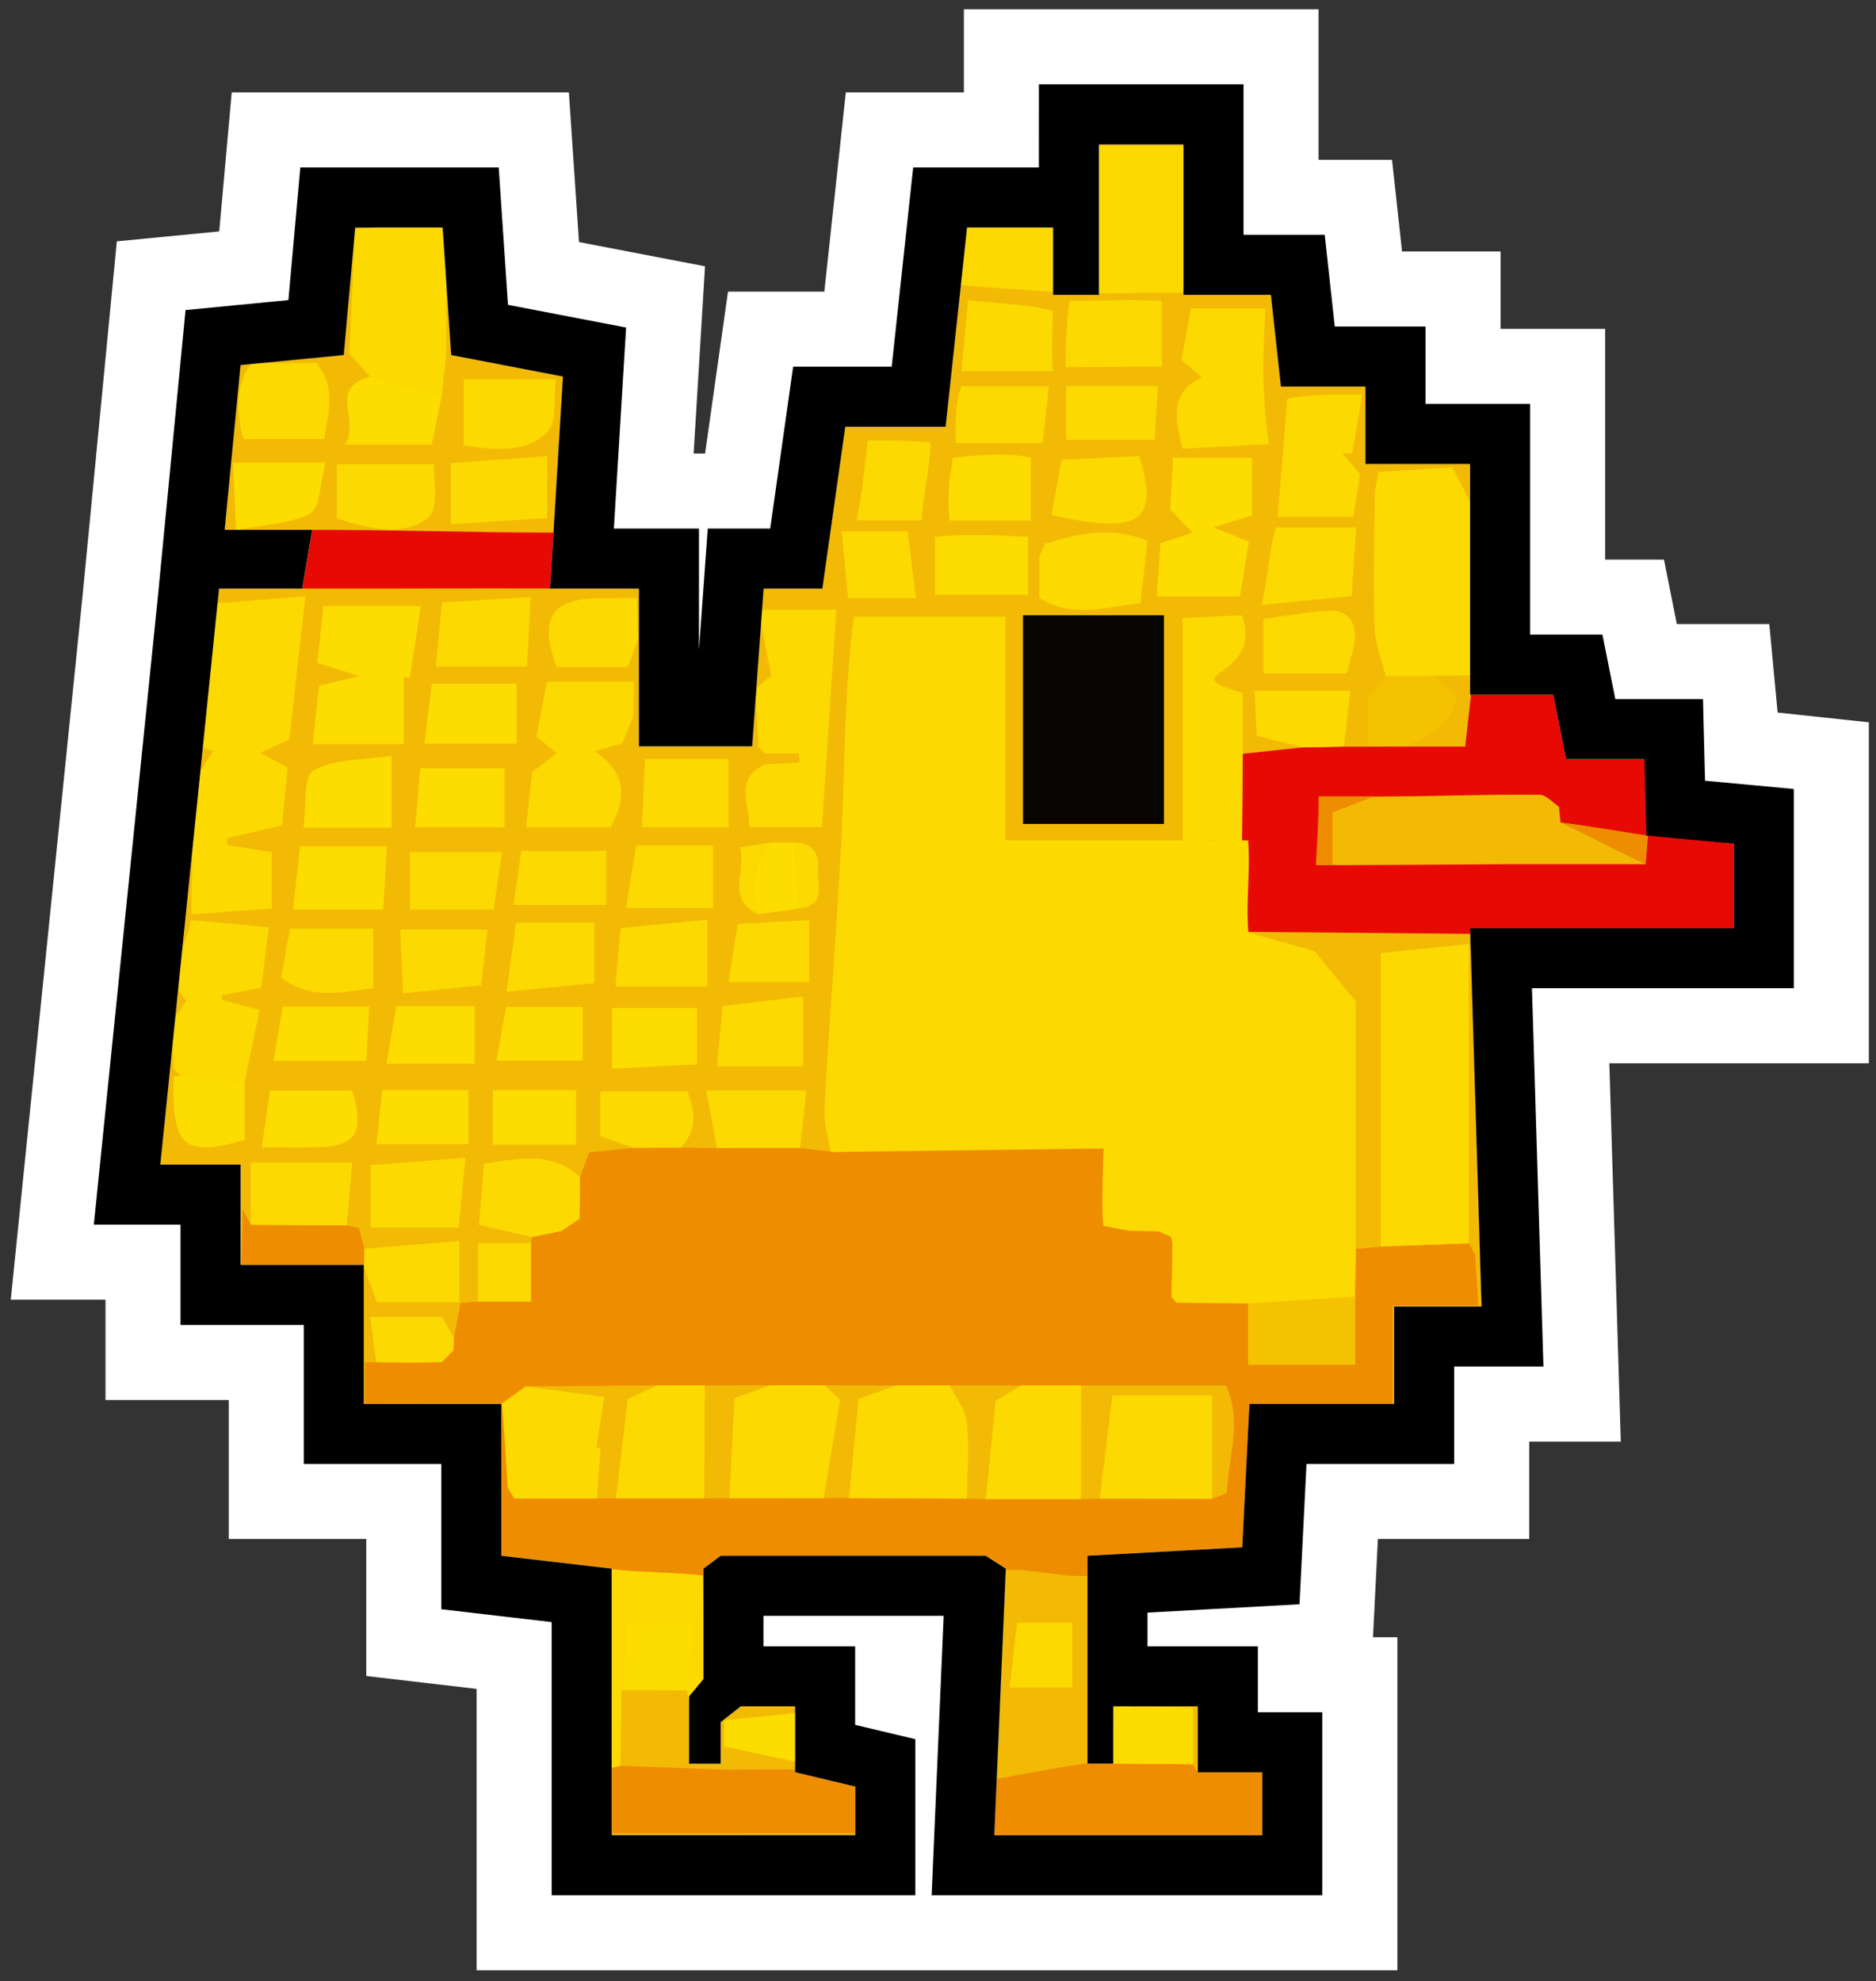 <svg xmlns="http://www.w3.org/2000/svg" width="125" height="132" fill="none"><rect width="100%" height="100%" fill="#333333" stroke="none"/><path fill="#F2BA05" d="M40.76 104.525v17.761h16.232v-3.239l-4.01-.955V113.7h-3.629l-1.337 1.05v2.769h-2.1v-4.488l.955-1.146v-7.36l1.145-.858h17.665l1.337.858-.764 17.761H84.11v-4.194h-4.297V113.7h-5.634v3.819H72.46v-13.852l10.313-.566.477-9.554h9.644V87.06h5.825l-.764-25.208h17.569v-5.633l-5.824-.544-.128-5.09h-5.22l-.859-4.297h-5.538V30.914h-6.97v-5.156H85.35l-.668-6.111h-5.825V9.621h-5.634v10.026H70.17V15.16h-5.73l-1.432 13.272h-6.683L54.796 39.22H50.88l-.764 10.505h-7.543V39.22h-5.92l.859-14.13-7.448-1.432-.573-8.498h-5.824l-.764 8.498-6.875.667-1.06 10.979h5.834l-.668 3.916h-5.539l-3.914 38.384h5.347v6.683h8.212v9.26h9.166v10.12l7.352.858Z"/><path fill="#301E23" d="M94.311 24.698c-.115.032-.23.06-.346.087.008-.215.02-.43.028-.644.107.187.21.374.318.56v-.003Z"/><path fill="#817B79" d="m101.563 32.864-.012-.032.155.048c-.048-.004-.096-.012-.143-.016Z"/><path fill="#4B4241" d="M50.86 125.957c.186 0 .373 0 .565.004-.188 0-.375 0-.566-.004Z"/><path fill="#322829" d="M15.202 20.645c-.302.02-.605.035-.903.055ZM30.657 107.082l.072.092-.092-.076.02-.016Z"/><path fill="#FCD901" d="M24.659 25.093c-.462-.505-.92-1.015-1.382-1.52.124-2.774.251-5.548.374-8.319l6.086-.445v8.728c-.1.92-.195 1.839-.294 2.759-1.596-.402-3.192-.8-4.789-1.203h.005Z"/><path fill="#8E8583" d="M40.614 34.672a.338.338 0 0 1 .004.37 1.636 1.636 0 0 1-.004-.37Z"/><path fill="#4B4241" d="m43.07 35.942.235-.012c-.08.008-.155.012-.235.012Z"/><path fill="#EE8D00" d="M73.247 103.809c-.318.151-.429 1.044-.747 1.191-1.78.119-3.762-.499-5.541-.379-.47-.327-.94-.936-1.41-.94a688.767 688.767 0 0 0-17.37.116c-.46.008-.5.836-.953 1.242-1.938-.215-4.566-.242-6.504-.461-.585-.207-1.219-.24-1.808-.26-1.807-.059-3.284-.573-5.09-.549l-.466-.112c-.128-.701 0-1.289 0-1.989 0-2.703.075-5.41.123-8.112.12 1.863.235 3.725.354 5.588.148.235.295.474.438.709h5.493c.426-.004.852-.012 1.277-.016h5.88c.556 0 1.118-.004 1.675-.008 2.093 0 4.187 0 6.28-.004.566 0 1.131-.004 1.696-.008l7.861.036 1.254.035h6.332c.418-.012.836-.023 1.254-.032 2.496 0 4.991.009 7.487.009.346-.152.983-.291.991-.454.096-2.305 1.039-4.641-.06-7.089H68.065l-4.776-.012c-1.194 0-2.388.004-3.582.008-1.593 0-3.185-.008-4.777-.012h-3.582c-1.457 0-2.917.004-4.374.008h-3.188c-2.918.024-5.835.048-8.753.068-.525.378-1.05.752-1.58 1.126l-9.103.012-.043-.04c0-.9 0-1.803.004-2.702.254-.008.51-.012.764-.02.53.008 1.063.016 1.592.028h1.198c.53-.012 1.059-.024 1.584-.032l.764-.788c.008-.263.02-.526.028-.788l.442-2.349c.394-.035.788-.071 1.182-.103h3.515v-3.893l.047-.402c.255-.052.506-.1.76-.151.407-.088.817-.171 1.223-.259l1.202-.8.023-1.198c0-.525 0-1.05.004-1.576.22-.593.434-1.186.61-1.656l2.953-.314c1.054 0 2.105-.008 3.16-.012.808.012 1.612.024 2.42.032h5.536l2.042.234 18.198-.238v5.174l1.687.31c.657.016 1.314.032 1.974.044.275.116.546.235.82.35.036.136.068.275.104.41-.004.422-.008.84-.016 1.262-.02.784-.04 1.568-.056 2.348.116.128.231.255.347.379l4.76.047v4.12h7.117v-4.57c.02-1.05.043-2.1.063-3.152.553-.052 1.103-.1 1.656-.151 1.958-.072 3.913-.14 5.87-.21.136.246.271.497.403.743l.223 3.396h-5.72v6.738h-9.196c0 3.13-.526 6.27-.734 9.393-.849.475-1.432.518-2.412.542-.711-.711-6.077.119-7.2.143Z"/><path fill="#E70A04" d="M109.799 55.587c1.819.1 3.939.414 5.914.521v5.995c-.964.056-2.113-.01-2.953-.01-3.976.003-7.956-.04-11.933-.005-.828.008-1.643-.01-2.47.142-5.06-.048-10.118-.092-15.177-.136-.144-2.113-.283-4.23-.426-6.344.016-1.843.036-3.682.052-5.524 1.325-.14 2.647-.283 3.972-.422.92-.016 1.843-.036 2.762-.052h1.604c.8-.004 1.596-.008 2.396-.016h4.08c.143-1.274.267-2.36.386-3.45h5.732c.21 1.48.394 2.745.585 4.087h5.261c.056 1.795.083 3.64.131 5.299-1.919-.223-3.816-.634-5.735-.861a270.2 270.2 0 0 0-.107-1.059c-.426-.279-.852-.788-1.282-.792-2.754-.032-5.504.052-8.259.096l-2.798.023H87.88c0 1.845-.088 2.921-.088 4.562.255 0 1.505 0 1.76.004 1.85-.008 3.706-.016 5.556-.028 1.736-.012 3.471-.02 5.207-.032h9.325c.064-.84.112-1.421.155-2.006l.004.008Z"/><path fill="#EE8D00" d="M103.984 54.813c1.919.222 5.719.867 5.719.867h.104s-.131 1.548-.159 1.91l-1.643-.785-2.219-1.125-1.798-.864-.004-.004Z"/><path fill="#F2BA05" d="M95.537 45.036c.804-.012 1.608-.02 2.412-.032.02.43.036.856.056 1.285-.123 1.091-.247 2.178-.386 3.451h-4.08c1.612-.672 3.2-1.365 3.49-3.32-.576-.532-1.034-.958-1.496-1.384h.004Z"/><path fill="#4B4241" d="M82.92 101.421c.012-1.66.024-3.316.04-4.976-.012 1.66-.024 3.316-.04 4.976ZM82.852 103.123l.047-.717.18.657a.952.952 0 0 1-.227.06Z"/><path fill="#EE8D00" d="M79.811 118.086h4.281v4.197h-2.057c-4.625.024-8.316.036-12.937.012h-2.844l.154-3.709.132-.072s4.516-.851 5.901-1.018h1s4.294.038 6.054.074l.316.516ZM53.25 117.899c1.357.259 2.71.517 4.064.772-.02 1.15-.036 2.305-.056 3.459l-.032.028c-5.52 0-11.041 0-16.566.004l-.015-.016c.02-1.449.04-2.894.063-4.343.211-.043.418-.091.63-.135l4.473.155c.804.032 1.612.06 2.416.092 1.672-.008 3.347-.012 5.019-.016h.004ZM20.709 84.578c-.414.008-.824.02-1.234.028l-3.1-.06a.395.395 0 0 0-.287-.254l.084-3.718c.179.347.358.689.54 1.035 2.134.016 4.264.028 6.397.044.298.063.593.127.808.175.143.545.255.96.366 1.377-.008.41-.012.816-.02 1.226l-3.55.143-.004.004Z"/><path fill="#FDDC00" d="M79.498 117.561c-1.759-.035-3.575-.006-5.334-.041-.052-1.039.015-3.81.015-3.81.1-.079.211.012.338 0h.191c.386-.119.773.12 1.159 0h.051l3.576.066v3.789l.004-.004ZM48.236 116.366c.012-.581.02-1.166.032-1.747 1.656-.164 3.316-.331 4.971-.494.02 1.11.044 2.217.064 3.327l-5.067-1.086Z"/><path fill="#2D1D16" d="M7.557 79.62v-.386c.027.088.063.175.075.263.004.036-.047.08-.075.124Z"/><path fill="#8E8583" d="m92.724 22.294-.39-.036.39.036Z"/><path fill="#FCD901" d="M14.352 40.212c1.807-.143 3.614-.29 5.998-.482-.394 3.495-.732 6.492-1.074 9.56-.605.272-1.174.526-1.939.865l1.827.987c-.127 1.317-.254 2.635-.374 3.845-1.476.35-2.575.613-3.673.875l.031.45 2.962.47v3.749c-1.787.135-3.582.267-5.378.402l.132-7.542.239-1.644c.338-.53.676-1.055 1.086-1.696-.394-.135-.625-.215-.856-.29.339-3.185.681-6.365 1.02-9.549Z"/><path fill="#E70A04" d="M36.668 39.215c-5.469-.016-11.07.016-16.535.004l.664-3.913c5.397-.016 10.71.194 16.107.182 0 1.317-.236 3.727-.236 3.727Z"/><path fill="#FCD901" d="m12.73 61.309 5.178.477c-.16 1.27-.326 2.64-.498 4.02-1.034.203-1.826.358-2.619.518l-.015.302c.648.171 1.297.346 2.523.673l-.991 4.768-4.315-.394-.418-.454c-.02-.242-.035-.49-.055-.732-.016-.728-.036-1.46-.052-2.19-.072-.079-.068-.15.02-.214.299-.458.597-.92.904-1.393-.271-.378-.486-.677-.705-.975.04-.398.076-.792.115-1.19.31-1.071.617-2.142.928-3.212v-.004ZM21.087 24.188c1.254 1.504.86 3.16.506 5.062h-5.385c-.446-1.735-.581-3.423.501-5.027l4.378-.035Z"/><path fill="#F2BA05" d="M12.73 61.311c-.31 1.07-.617 2.142-.927 3.212l1.062-11.132a4547.79 4547.79 0 0 1-.135 7.542v.378ZM13.33 49.758c.231.08.462.155.856.29L13.1 51.744l.226-1.99.005.004ZM11.687 65.715c.215.298.43.6.705.975-.307.474-.605.935-.904 1.393.068-.792.136-1.58.2-2.372v.004ZM11.467 68.305c.016.728.036 1.46.052 2.189-.095 0-.191-.008-.29-.016.08-.724.159-1.449.234-2.177l.004.004Z"/><path fill="#FCD901" d="M30.89 25.273h6.142c-.167 1.338.092 2.818-.521 3.463-1.425 1.489-3.455 1.254-5.616.951v-4.414h-.004ZM36.451 30.387v4.135c-2.133.136-4.155.267-6.408.41V30.86c2.07-.15 4.064-.298 6.408-.473Z"/><path fill="#FDDC00" d="M24.656 25.094c1.597.402 3.193.8 4.789 1.202-.207 1.023-.418 2.046-.677 3.323h-5.803c1.11-1.56-1.17-3.741 1.695-4.525h-.004Z"/><path fill="#FCD901" d="M28.917 30.926c0 1.574.315 2.989-.417 3.594-1.512 1.246-4.152.708-6.055 0v-3.59h6.472v-.004Z"/><path fill="#FDDC00" d="M15.523 30.828h6.158c-.362 1.357-.327 3.001-1 3.371-1.309.725-3.012.737-4.95 1.123-.084-1.78-.136-2.977-.208-4.494Z"/><path fill="#301E23" d="M37.762 27.648c-.072.593-.144 1.186-.211 1.78.071-.594.143-1.187.21-1.78Z"/><path fill="#FCD901" d="M55.725 40.613c-.315 4.76-.625 9.517-.955 14.504h-4.836c.024-1.548-1.051-3.18 1.019-4.175l2.324-.143a29.898 29.898 0 0 1-.044-.59h-2.276l-.422-.433-.167-3.129c.027-.278.06-.557.087-.836.39-.326.776-.656.931-.784a3387.03 3387.03 0 0 0-.688-3.59l.072-.796 4.959-.024-.004-.004ZM42.183 47.79c-.227.541-.45 1.083-.72 1.736-.486.143-1.039.302-1.843.537 2.038 1.35 2.205 3.017 1.07 5.063h-5.643l.406-3.666 1.632-1.266c-.438-.37-.816-.688-1.338-1.122.215-1.127.43-2.261.697-3.65h5.819c-.028.788-.056 1.58-.08 2.368ZM42.506 42.638c-.207.55-.41 1.102-.673 1.803h-4.748c-1.206-3.296-.335-4.573 2.989-4.581.792 0 1.584-.016 2.376-.024.02.931.04 1.867.056 2.798v.004Z"/><path fill="#2D1D16" d="M63.468 23.172c-.1 1.035-.199 2.07-.294 3.108.1-1.034.199-2.07.294-3.108Z"/><path fill="#FCD901" d="M92.002 83.062V63.503c1.723-.175 3.618-.37 5.87-.6v19.944c-1.957.072-3.916.14-5.87.211v.004ZM64.431 99.859l-7.86-.036c.218-2.285.441-4.573.636-6.607 1.162-.418 1.827-.657 2.488-.892 1.194 0 2.388-.004 3.582-.008.402.816 1.063 1.608 1.15 2.456.171 1.68.02 3.387.004 5.087ZM80.758 99.87c-2.495 0-4.99-.008-7.486-.008l.851-6.885h6.635v6.893ZM51.34 92.305h3.582c.374.346.748.688 1.059.979-.386 2.276-.744 4.406-1.103 6.54-2.093 0-4.187 0-6.28.003.12-2.276.239-4.553.346-6.663 1.059-.382 1.727-.62 2.396-.86ZM72.018 99.89h-6.332c.222-2.216.441-4.433.656-6.563.705-.414 1.21-.708 1.716-1.007h3.984l-.024 7.567v.004ZM33.831 99.145c-.12-1.863-.235-3.725-.354-5.588l-.028-.04c.526-.378 1.051-.752 1.58-1.13 1.652.219 3.3.438 5.234.692-.195 1.254-.362 2.317-.525 3.384.092.007.183.02.275.027-.08 1.119-.164 2.241-.243 3.36h-5.493a66.915 66.915 0 0 1-.438-.709l-.008.004ZM43.78 92.32h3.188l-.048 7.523H41.04c.267-2.237.533-4.474.788-6.631.788-.358 1.37-.621 1.946-.888l.004-.004Z"/><path fill="#F5C201" d="m83.172 86.82 7.117-.453v4.57h-7.117v-4.12.004Z"/><path fill="#FCD901" d="M35.425 82.427c-1.011-.231-2.022-.466-3.51-.808.107-1.318.218-2.699.325-4.072 2.552-.414 4.621-.776 6.397.895 0 .526 0 1.051-.004 1.577l-.024 1.198c-.402.266-.8.533-1.202.8-.406.087-.816.17-1.222.258-.255.052-.506.1-.76.152ZM40.71 117.805c.071-3.634-.397-7.094-.326-10.728.016-.859.332-1.663.356-2.518 1.938.215 4.137.202 6.075.417.056 2.237.187 4.482.115 6.715-.016.533-.696 1.047-1.07 1.568l-.072-.621c.135-1.492.267-2.985.41-4.565h-4.517l-.26 4.549c-.027 1.684-.059 3.368-.087 5.047-.21.044-.418.092-.629.136h.004ZM47.777 76.497c-.223-1.182-.45-2.368-.728-3.84h6.683c-.148 1.349-.283 2.59-.422 3.836-1.847 0-3.69 0-5.537.004h.004ZM42.2 76.48c-.674-.235-1.342-.474-2.202-.776v-2.985h5.787c.57 1.31.68 2.579-.426 3.75l-3.16.011ZM30.238 89.179c-.008.263-.02.525-.028.788l-.764.788c-.53.012-1.059.024-1.584.032h-1.198a211.33 211.33 0 0 1-1.592-.028c-.127-.927-.25-1.859-.406-3.005h4.796c.279.505.526.96.776 1.417v.008ZM31.861 86.729v-3.893h3.515v3.893H31.86Z"/><path fill="#F2BA05" d="M33.832 99.144c.147.235.295.474.438.709a66.928 66.928 0 0 1-.438-.709Z"/><path fill="#FCD901" fill-rule="evenodd" d="M81.05 56a.669.669 0 0 0-.443 0h.443Zm-2.255 0 .001-14.824L82.753 41c.765 2.175-.5 3.113-1.284 3.694-.757.562-1.066.79 1.336 1.48v4.049l-.026 2.762c-.01.92-.018 1.84-.026 2.762V56h.415c.072 1.057.036 2.062 0 3.067-.036 1.005-.072 2.01 0 3.066.996.282 1.994.563 3.061.862l1.353.38.762.93 1.992 2.425v16.518c-.01.526-.02 1.051-.032 1.576l-.032 1.576-7.116.454-4.76-.047-.347-.383v-.003c.02-.783.04-1.566.056-2.345l.008-.63.008-.632-.052-.205a12.271 12.271 0 0 0-.052-.205 49.016 49.016 0 0 1-.41-.175l-.41-.175c-.656-.016-1.313-.032-1.974-.044l-1.687-.32c-.183-.64 0-5.164 0-5.164l-18.194.238c-.047-.302-.11-.606-.172-.91-.138-.67-.276-1.341-.238-2.003.16-2.823.35-5.644.54-8.464.197-2.905.393-5.81.555-8.719.096-1.732.149-3.466.201-5.2.106-3.47.21-6.936.666-10.378H67V56h11.795ZM55.342 76.764h-.004l.004.004v-.004Z" clip-rule="evenodd"/><path fill="#F5C201" d="M95.539 45.031c.457.426.919.852 1.496 1.385-.29 1.959-1.882 2.647-3.49 3.32-.8.004-1.597.008-2.397.016v-3.157l1.175-1.568h3.22l-.004.004Z"/><path fill="#EE8D00" d="m91.534 53.078-2.743 1.055v3.506H87.68s.2-3.514.2-4.56h3.654ZM89.55 57.645c1.852-.008 3.706-.016 5.557-.028-1.855.008-3.705.016-5.556.028Z"/><path fill="#090503" d="M77.57 54.899h-9.406V40.996h9.393v13.91l.012-.007Z"/><path fill="#FCD901" d="m67.273 112.448.494-4.327h3.686v4.327h-4.184.004ZM16.71 81.612V77.47h6.77l-.379 4.187c-2.13-.016-4.262-.028-6.396-.044h.004ZM30.608 86.76h-5.497c-.274-.745-.497-1.342-.72-1.94a40.07 40.07 0 0 1-.131-.385c.008-.41.012-.816.02-1.226 1.938-.16 3.872-.315 6.328-.514v4.064Z"/><path fill="#4B4241" d="M78.951 18.995v-.12l.08.06-.084.056.004.004Z"/><path fill="#FDDC00" d="M28.036 40.379c-.283 1.83-.51 3.315-.736 4.796-.136-.02-.267-.04-.402-.056v4.462h-6.062c.155-1.433.29-2.647.426-3.893.816-.195 1.48-.354 2.686-.64-1.146-.355-1.783-.554-2.806-.872l.41-3.797h6.484Z"/><path fill="#FCD901" d="M24.703 81.801v-4.163c2.046-.163 3.889-.306 6.309-.497-.171 1.779-.303 3.12-.45 4.66h-5.859ZM29.037 44.41c.14-1.429.259-2.666.414-4.267 1.978-.123 3.69-.226 5.907-.362-.088 1.744-.16 3.097-.24 4.63h-6.08ZM42.974 50.57c1.86 0 3.722 0 5.58-.004v4.562h-5.782l.206-4.554-.004-.004Z"/><path fill="#FDDC00" d="M25.534 60.614h-6.007c.156-1.413.295-2.707.462-4.223h5.787c-.08 1.349-.147 2.575-.242 4.223ZM26.091 50.355v4.797h-5.87c.203-1.401-.028-3.427.664-3.817 1.385-.785 3.28-.677 5.206-.976v-.004ZM28.777 45.55h5.644v4h-6.15c.176-1.376.33-2.614.51-4h-.004Z"/><path fill="#FCD901" d="M47.135 65.735H41.01l.342-3.896c2.002-.196 3.761-.363 5.78-.558v4.458l.003-.004ZM47.772 71.055c.13-1.452.242-2.67.366-4.016l5.365-.645v4.661h-5.731ZM33.462 56.785c-.2 1.31-.37 2.428-.585 3.825h-5.56v-3.825h6.145ZM18.73 65.13l.598-3.247h5.544v3.984c-2.086.195-4.116.824-6.142-.736Z"/><path fill="#FDDC00" d="M33.613 51.188v3.94h-5.959c.124-1.405.227-2.567.35-3.94h5.609Z"/><path fill="#FCD901" d="M34.385 61.477h5.214v4.032c-1.78.175-3.539.346-5.843.573.25-1.827.442-3.224.629-4.61v.005ZM42.394 56.336h5.122v4.16h-5.803c.255-1.573.442-2.711.68-4.16Z"/><path fill="#FDDC00" d="M46.44 67.168v3.75l-5.665.286v-4.036h5.664Z"/><path fill="#FCD901" d="M34.732 56.695h5.66v3.606h-6.17c.18-1.261.335-2.368.506-3.606h.004Z"/><path fill="#FDDC00" d="M31.213 72.637v3.602h-6.125c.131-1.258.247-2.36.378-3.602h5.747ZM18.225 70.684c.226-1.349.406-2.408.609-3.614h5.763l-.191 3.614h-6.181ZM17.441 76.45l.554-3.79h5.476c.852 2.818.227 3.75-2.412 3.79-1.034.015-2.07 0-3.618 0Z"/><path fill="#FCD901" d="M32.487 61.945c-.147 1.254-.263 2.277-.43 3.702-1.62.167-3.236.338-5.202.541-.075-1.616-.127-2.806-.195-4.243h5.827Z"/><path fill="#FDDC00" d="M31.627 70.88h-5.875c.263-1.516.454-2.643.66-3.845h5.21v3.845h.005ZM32.838 72.637h5.544v3.634h-5.544v-3.634Z"/><path fill="#FCD901" d="M53.916 61.305v4.131h-5.365c.195-1.246.366-2.364.6-3.877l4.765-.25v-.004Z"/><path fill="#FDDC00" d="M33.08 70.672c.247-1.373.426-2.388.64-3.574h5.104v3.574H33.08ZM11.99 71.672l4.314.394v3.897c-4.128 1.178-4.868.418-4.733-4.24.14-.015.279-.035.414-.051h.004Z"/><path fill="#FCD901" d="M92.321 45.032c-.254-1.075-.696-2.146-.728-3.228-.092-2.938-.016-5.875.008-8.816 0-.319.095-.641.239-1.533l4.931-.322c.546 1.055.872 1.687 1.198 2.32 0 3.85-.008 7.702-.012 11.55-.804.013-1.608.025-2.412.033h-3.22l-.004-.004ZM86.782 49.8a818.53 818.53 0 0 0-3.049-.776c-.04-.863-.084-1.799-.135-2.993h6.372c-.155 1.37-.29 2.544-.422 3.718-.92.016-1.843.036-2.762.051h-.004ZM72.748 19.554v-9.84h6.213v6.867c0 .764-.004 1.532-.008 2.296v.12l-.183.51-6.022.047ZM78.8 29.896c-.577-2.2-.776-3.78 1.274-4.748-.466-.398-.84-.72-1.346-1.154.2-1.083.394-2.17.63-3.443h4.966c-.196 3.131-.238 5.922.223 9.043L78.8 29.9v-.004Z"/><path fill="#FDDC00" d="M83.423 30.5v3.845c-.888.275-1.628.501-2.591.8.847.334 1.472.585 2.38.943-.191 1.174-.37 2.297-.593 3.658h-5.545c.104-1.445.175-2.472.251-3.542.712-.24 1.313-.438 2.125-.713l-1.476-1.552c.055-1.031.115-2.122.187-3.435h5.262V30.5Z"/><path fill="#FCD901" d="M90.63 31.583c-.164.995-.3 1.835-.466 2.87h-5.027l.633-7.893c1.533-.282 2.897-.27 4.995-.27l-.669 3.94c-.219-.008-.438-.02-.653-.028.37.43.74.863 1.19 1.385l-.004-.004ZM69.244 39.83c0-.677.008-1.354.012-2.03 0-.24-.004-.474-.008-.713l.382-.852c2.138-.64 4.279-1.233 6.826-.19-.159 1.4-.31 2.71-.47 4.139-2.475.318-4.644 1.01-6.742-.354ZM71.272 20.053c1.515 0 4.396-.12 6.147 0v4.374L71 24.468c0-1 .022-3.001.272-4.415ZM70.156 24.729h-6.09c.136-1.485.263-2.854.434-4.729 1.974.243 3.998.23 5.652.73.004.5-.111 2.482 0 4.003l.004-.005Z"/><path fill="#FDDC00" d="M68.5 39.622h-6.191V35.78c2.191-.281 6.191 0 6.191 0v3.84Z"/><path fill="#FCD901" d="M64.346 14.762h6.145v4.732c-1.858-.187-4.54-.299-6.49-.494-.338-.932.168-3.27.345-4.238ZM70.737 30.637c2.046-.099 3.674-.179 5.178-.25 1.35 4.414.028 5.258-5.85 3.928.202-1.102.41-2.225.672-3.677Z"/><path fill="#FDDC00" d="M63.29 34.686c-.29-1.686.21-4.187.21-4.187s3.376-.454 5.175 0v4.187H63.29Z"/><path fill="#FCD901" d="M84.066 40.312C84.5 38.5 84.5 37 85 35.156c1.5.002 3 0 5.363.002-.123 1.902-.207 3.14-.298 4.557-1.97.195-3.606.358-5.999.597ZM89.73 44.873h-5.54v-3.63c1.54-.203 2.957-.49 4.382-.553 1.21-.052 1.803.756 1.7 1.934-.065.7-.327 1.385-.538 2.245l-.004.004ZM71.035 29.305v-3.59h6.126c-.076 1.206-.148 2.312-.231 3.59h-5.895ZM64.044 25.742h5.847c-.143 1.31-.259 2.337-.418 3.781h-5.791c.001-1.409-.056-2.552.362-3.78ZM61.408 34.673h-4.332c.424-2.173.424-2.673.74-5.325 1.059 0 2.995-.002 4.184.152 0 1.501-.5 3.501-.592 5.173ZM56.504 39.852c-.124-1.325-.243-2.65-.41-4.434h4.39c.163 1.325.322 2.65.541 4.434H56.5h.004Z"/><path fill="#FDDC00" d="m53.332 60.53-2.786.383c-.76-1.76-.26-3.312.796-4.772h1.592c.131 1.46.266 2.925.398 4.386v.004Z"/><path fill="#FCD901" d="M51.342 56.14c-1.054 1.461-1.556 3.01-.796 4.773-2.209-.98-.804-2.802-1.242-4.454l2.038-.318ZM53.332 60.527c-.132-1.46-.267-2.926-.398-4.386 1.17.008 1.66.684 1.568 1.759-.088.987.577 2.36-1.166 2.627h-.004Z"/><path fill="#F2BA05" d="M11.99 71.676c-.14.016-.279.032-.414.052v-.501c.14.15.279.302.418.453l-.004-.004Z"/><path fill="#FDDC00" d="M45.798 112.636c-1.457-.004-2.914-.012-4.366-.016l.258-4.55h4.518c-.14 1.576-.275 3.073-.41 4.566Z"/><path fill="#fff" fill-rule="evenodd" d="M31.759 131.286v-18.75l-7.353-.858v-9.131h-9.165v-9.26H7.029v-6.683H.717l4.807-47.133 2.26-23.389 6.824-.662.832-9.26h22.466l.672 9.97 8.398 1.614-.759 12.476h.763l1.528-10.788h6.418L56.358 6.16h7.866V.621h23.634v10.026h4.894l.668 6.11h6.564v5.157h6.971v15.373h3.916l.859 4.297h6.16l.556 5.895 6.078.651v22.721h-17.292l.763 25.208h-6.101v6.488H91.811l-.327 6.545h1.625v22.194H31.76Zm52.35-9v-4.194h-4.296V113.7h-5.634v3.819H72.46v-13.852l10.313-.566.477-9.554h9.644V87.06h5.825l-.764-25.208h17.569v-5.633l-5.347-.573-.478-5.061h-5.347l-.859-4.297h-5.538V30.914h-6.97v-5.156H85.35l-.669-6.111h-5.824V9.621h-5.634v10.026H70.17V15.16h-5.73l-1.432 13.272h-6.684L54.795 39.22h-3.914l-.764 10.505h-7.544V39.22h-5.92l.86-14.13-7.448-1.432-.573-8.498h-5.825l-.764 8.498-6.874.667-1.06 10.979h5.834l-.669 3.916h-5.538l-3.915 38.384h5.348v6.683h8.212v9.26h9.165v10.12l7.353.858v17.761h16.233v-3.239l-4.01-.955V113.7h-3.63l-1.336 1.05v2.769h-2.1v-4.488l.954-1.146v-7.36l1.146-.858h17.665l1.337.858-.764 17.761h17.855Z" clip-rule="evenodd"/><path fill="#000" fill-rule="evenodd" d="M36.758 126.286v-18.201l-7.352-.857v-9.68H20.24v-9.261h-8.212v-6.683H6.252l4.314-42.3h-.003l1.8-18.643 6.853-.665.794-8.836h13.22l.618 9.152 7.87 1.513-.815 13.395h5.67v8.08l.587-8.08h4.161l1.528-10.788h6.566l1.432-13.272h8.376V5.621h13.634v10.026h5.41l.67 6.11h6.047v5.157h6.97v15.373h4.817l.86 4.297h5.842l.136 5.438 5.914.551v13.278h-17.446l.764 25.208h-5.948v6.488h-9.839l-.467 9.35-10.127.556v2.247h7.352v4.392h4.297v12.194H62.077l.801-18.619H50.87v2.033h6.11v5.233l4.01.954v10.399H36.759Zm16.222-8.194V113.7h-3.628l-1.337 1.05v2.769h-2.1v-4.488l.955-1.146v-7.36l1.145-.858H65.68l1.337.858-.764 17.761h17.856v-4.194h-4.297V113.7h-5.634v3.819H72.46v-13.852l10.312-.566.477-9.554h9.644V87.06h5.825l-.764-25.208h17.569v-5.633l-5.824-.544-.128-5.09h-5.219l-.86-4.297h-5.538V30.914h-6.97v-5.156H85.35l-.668-6.111h-5.825V9.621h-5.634v10.026h-3.055V15.16h-5.73l-1.431 13.272h-6.684L54.794 39.22H50.88l-.764 10.505h-7.543V39.22h-5.92l.859-14.13-7.448-1.432-.573-8.498h-5.824l-.764 8.498-6.875.667-1.06 10.979h5.834l-.668 3.916h-5.539l-3.914 38.384h5.347v6.683h8.212v9.26h9.166v10.12l7.352.858v17.761h16.233v-3.239l-4.01-.955Z" clip-rule="evenodd"/></svg>